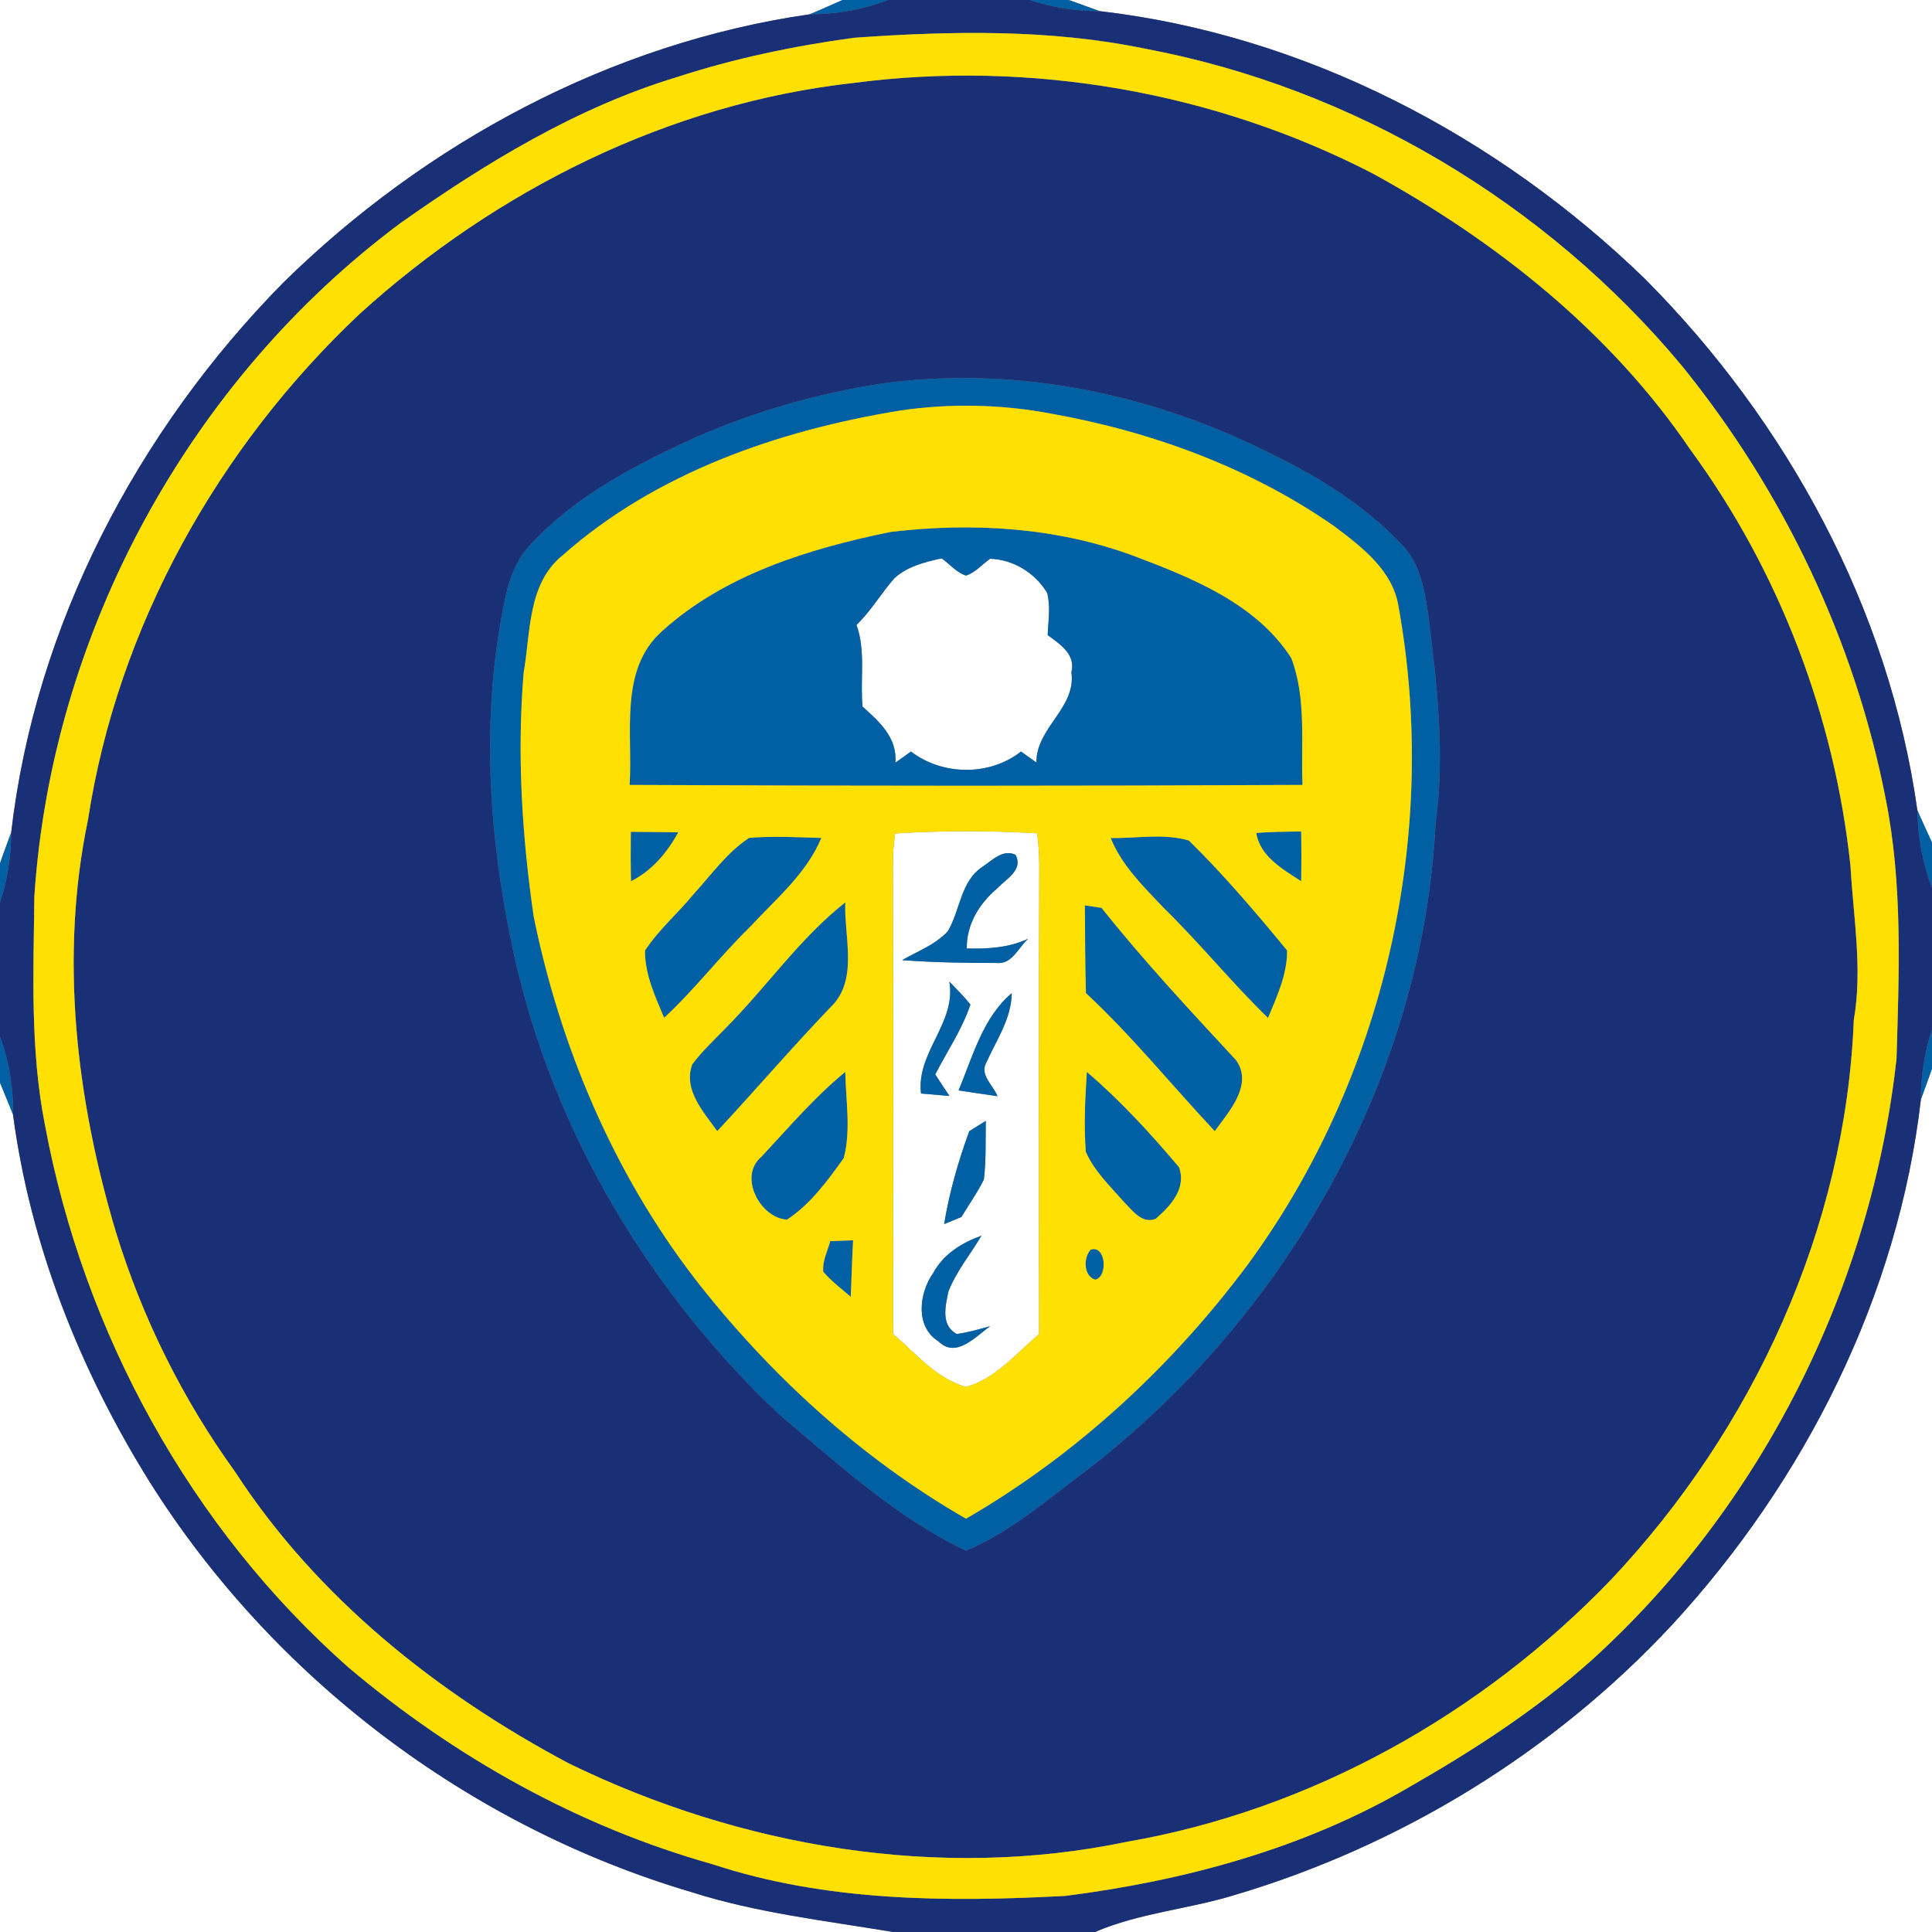<?xml version="1.0" encoding="UTF-8" ?>
<!DOCTYPE svg PUBLIC "-//W3C//DTD SVG 1.1//EN" "http://www.w3.org/Graphics/SVG/1.1/DTD/svg11.dtd">
<svg width="250pt" height="250pt" viewBox="0 0 250 250" version="1.1" xmlns="http://www.w3.org/2000/svg">
<rect x="0" y="0" width="250" height="250" fill="#808080" stroke="none"/>
<g id="#ffffffff">
<path fill="#ffffff" opacity="1.00" d=" M 0.00 0.00 L 109.02 0.00 C 107.60 0.61 106.21 1.27 104.77 1.85 C 79.06 5.55 55.06 18.47 36.62 36.61 C 17.79 55.74 4.55 80.91 1.45 107.71 C 0.97 109.05 0.45 110.37 0.00 111.72 L 0.00 0.00 Z" />
<path fill="#ffffff" opacity="1.00" d=" M 138.28 0.00 L 250.00 0.00 L 250.00 109.02 C 249.37 107.61 248.70 106.23 248.10 104.82 C 244.46 78.84 231.30 54.62 212.88 36.11 C 193.80 17.57 168.85 4.51 142.29 1.44 C 140.95 0.97 139.62 0.45 138.28 0.00 Z" />
<path fill="#ffffff" opacity="1.00" d=" M 115.72 74.84 C 117.39 73.29 119.67 72.73 121.84 72.25 C 122.89 72.97 123.76 74.09 125.00 74.48 C 126.23 74.09 127.09 73.01 128.13 72.30 C 131.15 72.41 133.94 74.14 135.50 76.71 C 135.97 78.49 135.64 80.36 135.57 82.18 C 137.15 83.35 139.23 84.67 138.64 86.99 C 139.29 91.61 134.07 94.16 134.11 98.67 C 133.45 98.19 132.78 97.72 132.12 97.25 C 128.05 100.44 121.97 100.38 117.88 97.25 C 117.21 97.73 116.53 98.21 115.86 98.69 C 116.13 95.47 113.79 93.38 111.61 91.43 C 111.28 87.91 112.05 84.25 110.83 80.86 C 112.71 79.06 114.01 76.78 115.72 74.84 Z" />
<path fill="#ffffff" opacity="1.00" d=" M 115.83 107.85 C 121.93 107.47 128.09 107.47 134.19 107.83 C 134.41 109.18 134.46 110.56 134.48 111.93 C 134.41 132.16 134.43 152.39 134.46 172.62 C 131.53 175.12 128.80 178.41 125.00 179.47 C 121.20 178.40 118.47 175.12 115.56 172.61 C 115.59 152.38 115.59 132.16 115.54 111.93 C 115.56 110.57 115.61 109.20 115.83 107.85 M 127.15 112.15 C 124.30 114.00 124.26 117.78 122.65 120.50 C 121.05 122.24 118.75 123.08 116.74 124.24 C 120.80 124.55 124.88 124.60 128.94 124.61 C 130.97 124.82 131.76 122.62 133.04 121.48 C 130.55 122.64 127.80 122.81 125.10 122.73 C 125.06 119.62 126.71 116.92 129.03 114.97 C 130.15 113.74 132.46 112.60 131.41 110.61 C 129.76 109.84 128.41 111.32 127.15 112.15 M 122.85 127.03 C 123.75 132.44 118.54 136.16 119.18 141.50 C 120.40 141.60 121.63 141.71 122.86 141.82 C 122.24 140.89 121.62 139.96 121.02 139.03 C 122.56 136.03 124.50 133.20 125.57 129.99 C 124.74 128.93 123.78 128.00 122.85 127.03 M 124.04 141.10 C 125.71 141.36 127.39 141.59 129.07 141.85 C 128.55 140.45 126.72 139.10 127.63 137.49 C 128.94 134.58 130.87 131.84 130.92 128.51 C 127.17 131.68 125.87 136.73 124.04 141.10 M 125.42 146.38 C 124.00 150.28 122.84 154.30 122.17 158.40 C 122.73 158.17 123.85 157.70 124.41 157.47 C 125.38 155.86 126.48 154.32 127.31 152.63 C 127.62 150.12 127.51 147.56 127.56 145.04 C 127.02 145.37 125.95 146.04 125.42 146.38 M 120.78 164.69 C 118.93 167.27 118.37 171.68 121.45 173.58 C 123.73 175.84 126.25 172.93 128.13 171.61 C 126.69 172.00 125.26 172.43 123.79 172.62 C 121.71 171.46 122.33 169.00 122.73 167.10 C 123.76 164.49 125.58 162.30 127.00 159.90 C 124.48 160.80 122.09 162.27 120.78 164.69 Z" />
<path fill="#ffffff" opacity="1.00" d=" M 248.56 142.29 C 249.03 140.95 249.54 139.63 250.00 138.28 L 250.00 250.00 L 141.69 250.00 C 147.41 247.54 153.69 247.06 159.61 245.26 C 181.18 238.89 201.03 226.74 216.36 210.26 C 233.59 191.58 245.63 167.64 248.56 142.29 Z" />
<path fill="#ffffff" opacity="1.00" d=" M 0.00 140.09 C 0.55 141.48 1.15 142.85 1.69 144.26 C 3.92 161.09 10.33 177.24 19.28 191.62 C 35.23 217.06 60.66 236.32 89.45 244.83 C 97.93 247.54 106.80 248.53 115.54 250.00 L 0.00 250.00 L 0.00 140.09 Z" />
</g>
<g id="#0160a4ff">
<path fill="#0160a4" opacity="1.00" d=" M 109.02 0.00 L 114.89 0.00 C 111.66 1.26 108.24 1.84 104.77 1.85 C 106.21 1.27 107.60 0.61 109.02 0.00 Z" />
<path fill="#0160a4" opacity="1.00" d=" M 133.22 0.00 L 138.28 0.00 C 139.62 0.45 140.95 0.97 142.29 1.44 C 139.20 1.45 136.15 0.95 133.22 0.00 Z" />
<path fill="#0160a4" opacity="1.00" d=" M 114.38 49.59 C 131.73 47.27 149.52 51.03 165.00 58.98 C 171.05 61.93 176.83 65.61 181.46 70.54 C 183.75 72.89 184.31 76.26 184.79 79.37 C 185.93 88.40 187.02 97.54 185.76 106.62 C 184.10 139.47 166.33 170.54 140.42 190.41 C 135.49 194.09 130.72 198.27 125.00 200.66 C 115.98 196.40 108.49 189.46 100.89 183.09 C 84.00 167.18 71.54 146.32 66.52 123.58 C 63.14 108.18 62.09 92.05 65.56 76.57 C 66.11 74.38 67.01 72.22 68.56 70.55 C 74.51 64.09 82.46 60.00 90.37 56.43 C 98.03 53.12 106.13 50.81 114.38 49.59 M 116.32 53.15 C 100.68 55.72 84.86 61.19 72.84 71.83 C 68.25 75.50 68.68 81.82 67.76 87.06 C 66.88 97.60 67.55 108.22 69.07 118.66 C 72.51 135.46 79.34 151.65 89.79 165.30 C 99.43 177.75 111.34 188.66 125.00 196.52 C 139.26 188.27 151.67 176.79 161.50 163.58 C 179.22 139.39 186.29 107.90 180.96 78.44 C 180.20 73.79 176.23 70.80 172.72 68.14 C 161.86 60.56 149.14 55.88 136.14 53.55 C 129.63 52.30 122.88 52.16 116.32 53.15 Z" />
<path fill="#0160a4" opacity="1.00" d=" M 115.25 68.83 C 125.80 67.58 136.66 68.21 146.70 71.93 C 154.25 74.78 162.54 78.08 167.09 85.15 C 169.08 90.37 168.32 96.11 168.54 101.57 C 139.52 101.71 110.49 101.71 81.47 101.57 C 81.91 94.92 80.05 86.65 85.68 81.66 C 93.81 74.31 104.72 70.99 115.25 68.83 M 115.72 74.84 C 114.01 76.78 112.71 79.06 110.83 80.86 C 112.05 84.25 111.28 87.91 111.61 91.43 C 113.79 93.38 116.13 95.47 115.86 98.69 C 116.53 98.21 117.21 97.73 117.88 97.25 C 121.97 100.38 128.05 100.44 132.12 97.25 C 132.78 97.72 133.45 98.19 134.11 98.67 C 134.07 94.16 139.29 91.61 138.64 86.99 C 139.23 84.67 137.15 83.35 135.57 82.18 C 135.64 80.36 135.97 78.49 135.50 76.71 C 133.94 74.14 131.15 72.41 128.13 72.30 C 127.09 73.01 126.23 74.09 125.00 74.48 C 123.76 74.09 122.89 72.97 121.84 72.25 C 119.67 72.73 117.39 73.29 115.72 74.84 Z" />
<path fill="#0160a4" opacity="1.00" d=" M 248.10 104.82 C 248.70 106.23 249.37 107.61 250.00 109.02 L 250.00 114.88 C 248.77 111.66 248.17 108.26 248.10 104.82 Z" />
<path fill="#0160a4" opacity="1.00" d=" M 81.63 107.64 C 83.68 107.65 85.72 107.66 87.77 107.70 C 86.33 110.33 84.37 112.67 81.65 114.03 C 81.60 111.90 81.60 109.77 81.63 107.64 Z" />
<path fill="#0160a4" opacity="1.00" d=" M 162.56 107.79 C 164.49 107.62 166.43 107.63 168.37 107.59 C 168.41 109.73 168.41 111.88 168.37 114.03 C 166.01 112.48 163.05 110.85 162.56 107.79 Z" />
<path fill="#0160a4" opacity="1.00" d=" M 0.00 111.72 C 0.45 110.37 0.97 109.05 1.45 107.71 C 1.45 110.80 0.95 113.84 0.00 116.78 L 0.00 111.72 Z" />
<path fill="#0160a4" opacity="1.00" d=" M 89.69 115.77 C 92.01 113.24 94.04 110.32 96.94 108.42 C 100.05 108.16 103.17 108.34 106.28 108.43 C 104.34 113.10 100.34 116.37 97.00 120.00 C 93.15 123.75 89.89 128.06 85.94 131.70 C 84.77 128.93 83.44 126.08 83.46 123.00 C 85.21 120.32 87.68 118.23 89.69 115.77 Z" />
<path fill="#0160a4" opacity="1.00" d=" M 143.72 108.44 C 147.07 108.50 150.59 107.81 153.84 108.76 C 158.37 113.21 162.52 118.09 166.55 122.99 C 166.58 126.07 165.24 128.94 164.08 131.72 C 159.37 127.15 155.24 122.02 150.54 117.44 C 147.95 114.70 145.16 112.00 143.72 108.44 Z" />
<path fill="#0160a4" opacity="1.00" d=" M 127.15 112.15 C 128.41 111.32 129.76 109.84 131.41 110.61 C 132.46 112.60 130.15 113.74 129.03 114.97 C 126.71 116.92 125.06 119.62 125.10 122.73 C 127.80 122.81 130.55 122.64 133.04 121.48 C 131.76 122.62 130.97 124.82 128.94 124.61 C 124.88 124.60 120.80 124.55 116.74 124.24 C 118.75 123.08 121.05 122.24 122.65 120.50 C 124.26 117.78 124.30 114.00 127.15 112.15 Z" />
<path fill="#0160a4" opacity="1.00" d=" M 140.38 117.15 C 140.92 117.23 142.00 117.40 142.54 117.48 C 148.01 124.35 154.00 130.77 159.96 137.20 C 162.20 140.37 159.00 143.87 157.19 146.37 C 151.62 140.43 146.49 134.07 140.52 128.51 C 140.40 124.73 140.42 120.94 140.38 117.15 Z" />
<path fill="#0160a4" opacity="1.00" d=" M 93.98 132.95 C 99.23 127.67 103.49 121.41 109.38 116.77 C 109.20 121.25 111.15 126.86 107.44 130.37 C 102.43 135.59 97.74 141.08 92.81 146.37 C 91.05 143.90 88.38 141.03 89.57 137.74 C 90.87 135.99 92.48 134.52 93.98 132.95 Z" />
<path fill="#0160a4" opacity="1.00" d=" M 122.85 127.03 C 123.78 128.00 124.74 128.93 125.57 129.99 C 124.50 133.20 122.56 136.03 121.02 139.03 C 121.62 139.96 122.24 140.89 122.86 141.82 C 121.63 141.71 120.40 141.60 119.18 141.50 C 118.54 136.16 123.75 132.44 122.85 127.03 Z" />
<path fill="#0160a4" opacity="1.00" d=" M 124.04 141.10 C 125.87 136.73 127.17 131.68 130.92 128.51 C 130.87 131.84 128.94 134.58 127.63 137.49 C 126.72 139.10 128.55 140.45 129.07 141.85 C 127.39 141.59 125.71 141.36 124.04 141.10 Z" />
<path fill="#0160a4" opacity="1.00" d=" M 248.56 142.29 C 248.54 139.20 249.04 136.15 250.00 133.22 L 250.00 138.28 C 249.54 139.63 249.03 140.95 248.56 142.29 Z" />
<path fill="#0160a4" opacity="1.00" d=" M 0.00 134.16 C 1.21 137.39 1.74 140.80 1.69 144.26 C 1.15 142.85 0.55 141.48 0.00 140.09 L 0.00 134.16 Z" />
<path fill="#0160a4" opacity="1.00" d=" M 98.55 149.66 C 102.05 145.91 105.40 141.97 109.38 138.70 C 109.44 142.39 110.14 146.26 109.18 149.86 C 107.10 152.77 104.85 155.85 101.84 157.82 C 98.41 157.65 95.45 152.24 98.55 149.66 Z" />
<path fill="#0160a4" opacity="1.00" d=" M 140.64 138.71 C 144.99 142.42 148.89 146.68 152.57 151.04 C 153.56 153.80 151.46 156.05 149.54 157.72 C 147.74 158.40 146.56 156.64 145.46 155.56 C 143.67 153.51 141.60 151.56 140.50 149.04 C 140.24 145.60 140.41 142.15 140.64 138.71 Z" />
<path fill="#0160a4" opacity="1.00" d=" M 125.42 146.38 C 125.95 146.04 127.02 145.37 127.56 145.04 C 127.51 147.56 127.62 150.12 127.31 152.63 C 126.48 154.32 125.38 155.86 124.41 157.47 C 123.85 157.70 122.73 158.17 122.17 158.40 C 122.84 154.30 124.00 150.28 125.42 146.38 Z" />
<path fill="#0160a4" opacity="1.00" d=" M 107.44 160.60 C 108.42 160.56 109.40 160.53 110.39 160.49 C 110.26 162.93 110.19 165.37 110.09 167.81 C 108.87 166.75 107.57 165.79 106.53 164.56 C 106.39 163.18 107.08 161.90 107.44 160.60 Z" />
<path fill="#0160a4" opacity="1.00" d=" M 120.78 164.69 C 122.09 162.27 124.48 160.80 127.00 159.90 C 125.58 162.30 123.76 164.49 122.73 167.10 C 122.33 169.00 121.71 171.46 123.79 172.62 C 125.26 172.43 126.69 172.00 128.13 171.61 C 126.25 172.93 123.73 175.84 121.45 173.58 C 118.37 171.68 118.93 167.27 120.78 164.69 Z" />
<path fill="#0160a4" opacity="1.00" d=" M 141.15 161.70 C 143.09 161.06 143.41 165.20 141.73 165.59 C 140.19 165.14 140.16 162.70 141.15 161.70 Z" />
</g>
<g id="#193076ff">
<path fill="#193076" opacity="1.00" d=" M 114.89 0.00 L 133.22 0.00 C 136.15 0.95 139.20 1.45 142.29 1.44 C 168.85 4.51 193.80 17.57 212.88 36.11 C 231.30 54.62 244.46 78.84 248.10 104.82 C 248.17 108.26 248.77 111.66 250.00 114.88 L 250.00 133.22 C 249.04 136.15 248.54 139.20 248.56 142.29 C 245.63 167.64 233.59 191.58 216.36 210.26 C 201.03 226.74 181.18 238.89 159.61 245.26 C 153.69 247.06 147.41 247.54 141.69 250.00 L 115.54 250.00 C 106.80 248.53 97.93 247.54 89.45 244.83 C 60.66 236.32 35.23 217.06 19.28 191.62 C 10.33 177.24 3.92 161.09 1.69 144.26 C 1.74 140.80 1.21 137.39 0.00 134.16 L 0.00 116.78 C 0.95 113.84 1.45 110.80 1.45 107.71 C 4.55 80.91 17.79 55.74 36.62 36.61 C 55.06 18.47 79.06 5.55 104.77 1.85 C 108.24 1.84 111.66 1.26 114.89 0.00 M 110.50 4.89 C 102.74 5.95 95.06 7.55 87.62 9.97 C 74.60 13.91 62.86 21.08 51.82 28.87 C 24.45 49.25 6.70 81.91 4.45 115.95 C 4.33 125.88 3.89 135.90 5.84 145.69 C 10.85 172.47 24.65 197.72 45.12 215.79 C 58.83 227.36 74.82 236.34 92.14 241.21 C 106.86 246.08 122.54 246.14 137.86 245.33 C 153.29 243.36 168.68 239.22 182.19 231.34 C 190.56 226.56 198.71 221.30 205.91 214.87 C 227.97 194.89 242.17 166.52 245.41 136.97 C 245.73 125.81 246.22 114.51 244.03 103.49 C 240.05 82.97 230.79 63.57 217.64 47.34 C 200.06 26.24 175.15 11.36 148.12 6.29 C 135.76 3.74 123.01 4.00 110.50 4.89 Z" />
<path fill="#193076" opacity="1.00" d=" M 110.46 10.73 C 133.35 7.74 157.15 11.86 177.69 22.48 C 193.71 31.28 208.44 43.00 218.77 58.24 C 230.26 73.93 237.39 92.70 239.45 112.02 C 239.82 118.67 241.04 125.35 239.88 132.00 C 238.82 158.95 226.85 184.92 208.44 204.44 C 191.73 221.80 169.65 234.20 145.82 238.33 C 121.55 243.40 95.80 239.00 73.64 228.20 C 56.62 219.17 41.00 206.74 30.42 190.45 C 23.60 181.01 18.37 170.46 14.97 159.33 C 9.84 142.15 7.69 123.73 11.39 106.05 C 15.23 81.05 28.24 57.85 46.58 40.58 C 64.26 24.56 86.60 13.38 110.46 10.73 M 114.38 49.59 C 106.13 50.81 98.03 53.12 90.37 56.43 C 82.46 60.00 74.51 64.09 68.56 70.55 C 67.01 72.22 66.11 74.38 65.56 76.57 C 62.09 92.05 63.14 108.18 66.52 123.58 C 71.54 146.32 84.00 167.18 100.89 183.09 C 108.49 189.46 115.98 196.40 125.00 200.66 C 130.72 198.27 135.49 194.09 140.42 190.41 C 166.33 170.54 184.10 139.47 185.76 106.62 C 187.02 97.54 185.93 88.40 184.79 79.37 C 184.31 76.26 183.75 72.89 181.46 70.54 C 176.83 65.61 171.05 61.93 165.00 58.98 C 149.52 51.03 131.73 47.27 114.38 49.59 Z" />
</g>
<g id="#fee003ff">
<path fill="#fee003" opacity="1.00" d=" M 110.50 4.89 C 123.01 4.00 135.76 3.74 148.12 6.29 C 175.15 11.36 200.06 26.24 217.64 47.34 C 230.79 63.57 240.05 82.97 244.03 103.49 C 246.22 114.51 245.73 125.81 245.41 136.97 C 242.17 166.52 227.97 194.89 205.91 214.87 C 198.71 221.30 190.56 226.56 182.19 231.34 C 168.68 239.22 153.29 243.36 137.86 245.33 C 122.54 246.14 106.86 246.08 92.14 241.21 C 74.82 236.34 58.83 227.36 45.12 215.79 C 24.65 197.72 10.85 172.47 5.84 145.69 C 3.89 135.90 4.33 125.88 4.45 115.95 C 6.70 81.91 24.45 49.25 51.82 28.87 C 62.86 21.08 74.60 13.91 87.62 9.97 C 95.06 7.55 102.74 5.95 110.50 4.89 M 110.46 10.73 C 86.60 13.38 64.26 24.56 46.58 40.58 C 28.24 57.85 15.23 81.05 11.39 106.05 C 7.69 123.73 9.84 142.15 14.97 159.33 C 18.37 170.46 23.60 181.01 30.42 190.45 C 41.00 206.74 56.62 219.17 73.64 228.20 C 95.80 239.00 121.55 243.40 145.82 238.33 C 169.65 234.20 191.73 221.80 208.44 204.44 C 226.85 184.92 238.82 158.95 239.88 132.00 C 241.04 125.35 239.82 118.67 239.45 112.02 C 237.39 92.70 230.26 73.93 218.77 58.24 C 208.44 43.00 193.71 31.28 177.69 22.48 C 157.15 11.86 133.35 7.74 110.46 10.73 Z" />
<path fill="#fee003" opacity="1.00" d=" M 116.32 53.15 C 122.88 52.16 129.63 52.30 136.14 53.55 C 149.14 55.88 161.86 60.56 172.72 68.14 C 176.23 70.80 180.20 73.79 180.96 78.44 C 186.29 107.90 179.22 139.39 161.50 163.58 C 151.67 176.79 139.26 188.27 125.00 196.52 C 111.34 188.66 99.43 177.75 89.79 165.30 C 79.34 151.65 72.51 135.46 69.07 118.66 C 67.55 108.22 66.88 97.60 67.76 87.06 C 68.68 81.82 68.25 75.50 72.84 71.83 C 84.86 61.19 100.68 55.72 116.32 53.15 M 115.25 68.83 C 104.72 70.99 93.81 74.31 85.68 81.66 C 80.05 86.65 81.91 94.92 81.47 101.57 C 110.49 101.71 139.52 101.71 168.54 101.57 C 168.32 96.11 169.08 90.37 167.09 85.15 C 162.54 78.08 154.25 74.78 146.70 71.93 C 136.66 68.21 125.80 67.58 115.25 68.83 M 81.63 107.64 C 81.60 109.77 81.60 111.90 81.65 114.03 C 84.37 112.67 86.33 110.33 87.77 107.70 C 85.72 107.66 83.68 107.65 81.63 107.64 M 115.83 107.85 C 115.61 109.20 115.56 110.57 115.54 111.93 C 115.59 132.16 115.59 152.38 115.56 172.61 C 118.47 175.12 121.20 178.40 125.00 179.47 C 128.80 178.41 131.53 175.12 134.46 172.62 C 134.43 152.39 134.41 132.16 134.48 111.93 C 134.46 110.56 134.41 109.18 134.19 107.83 C 128.09 107.47 121.93 107.47 115.83 107.85 M 162.56 107.79 C 163.05 110.85 166.01 112.48 168.37 114.03 C 168.41 111.88 168.41 109.73 168.37 107.59 C 166.43 107.63 164.49 107.62 162.56 107.79 M 89.69 115.77 C 87.68 118.23 85.21 120.32 83.46 123.00 C 83.44 126.08 84.77 128.93 85.94 131.70 C 89.89 128.06 93.15 123.75 97.00 120.00 C 100.34 116.37 104.34 113.10 106.28 108.43 C 103.17 108.34 100.05 108.16 96.94 108.42 C 94.04 110.32 92.01 113.24 89.69 115.77 M 143.72 108.44 C 145.16 112.00 147.95 114.70 150.54 117.44 C 155.24 122.02 159.37 127.15 164.08 131.72 C 165.24 128.94 166.58 126.07 166.55 122.99 C 162.52 118.09 158.37 113.21 153.84 108.76 C 150.59 107.81 147.07 108.50 143.72 108.44 M 140.38 117.15 C 140.42 120.94 140.40 124.73 140.52 128.51 C 146.49 134.07 151.62 140.43 157.19 146.37 C 159.00 143.87 162.20 140.37 159.96 137.20 C 154.00 130.77 148.01 124.35 142.54 117.48 C 142.00 117.40 140.92 117.23 140.38 117.15 M 93.98 132.95 C 92.48 134.52 90.87 135.99 89.57 137.74 C 88.38 141.03 91.05 143.90 92.81 146.37 C 97.74 141.08 102.43 135.59 107.44 130.37 C 111.15 126.86 109.20 121.25 109.38 116.77 C 103.49 121.41 99.23 127.67 93.98 132.95 M 98.55 149.66 C 95.45 152.24 98.41 157.65 101.84 157.82 C 104.85 155.85 107.10 152.77 109.18 149.86 C 110.14 146.26 109.44 142.39 109.38 138.70 C 105.40 141.97 102.05 145.91 98.55 149.66 M 140.64 138.71 C 140.41 142.15 140.24 145.60 140.50 149.04 C 141.60 151.56 143.67 153.51 145.46 155.56 C 146.56 156.64 147.74 158.40 149.54 157.72 C 151.46 156.05 153.56 153.80 152.57 151.04 C 148.89 146.68 144.99 142.42 140.64 138.71 M 107.44 160.60 C 107.08 161.90 106.39 163.18 106.53 164.56 C 107.57 165.79 108.87 166.75 110.09 167.81 C 110.19 165.37 110.26 162.93 110.39 160.49 C 109.40 160.53 108.42 160.56 107.44 160.60 M 141.15 161.70 C 140.16 162.70 140.19 165.14 141.73 165.59 C 143.41 165.20 143.09 161.06 141.15 161.70 Z" />
</g>
</svg>
